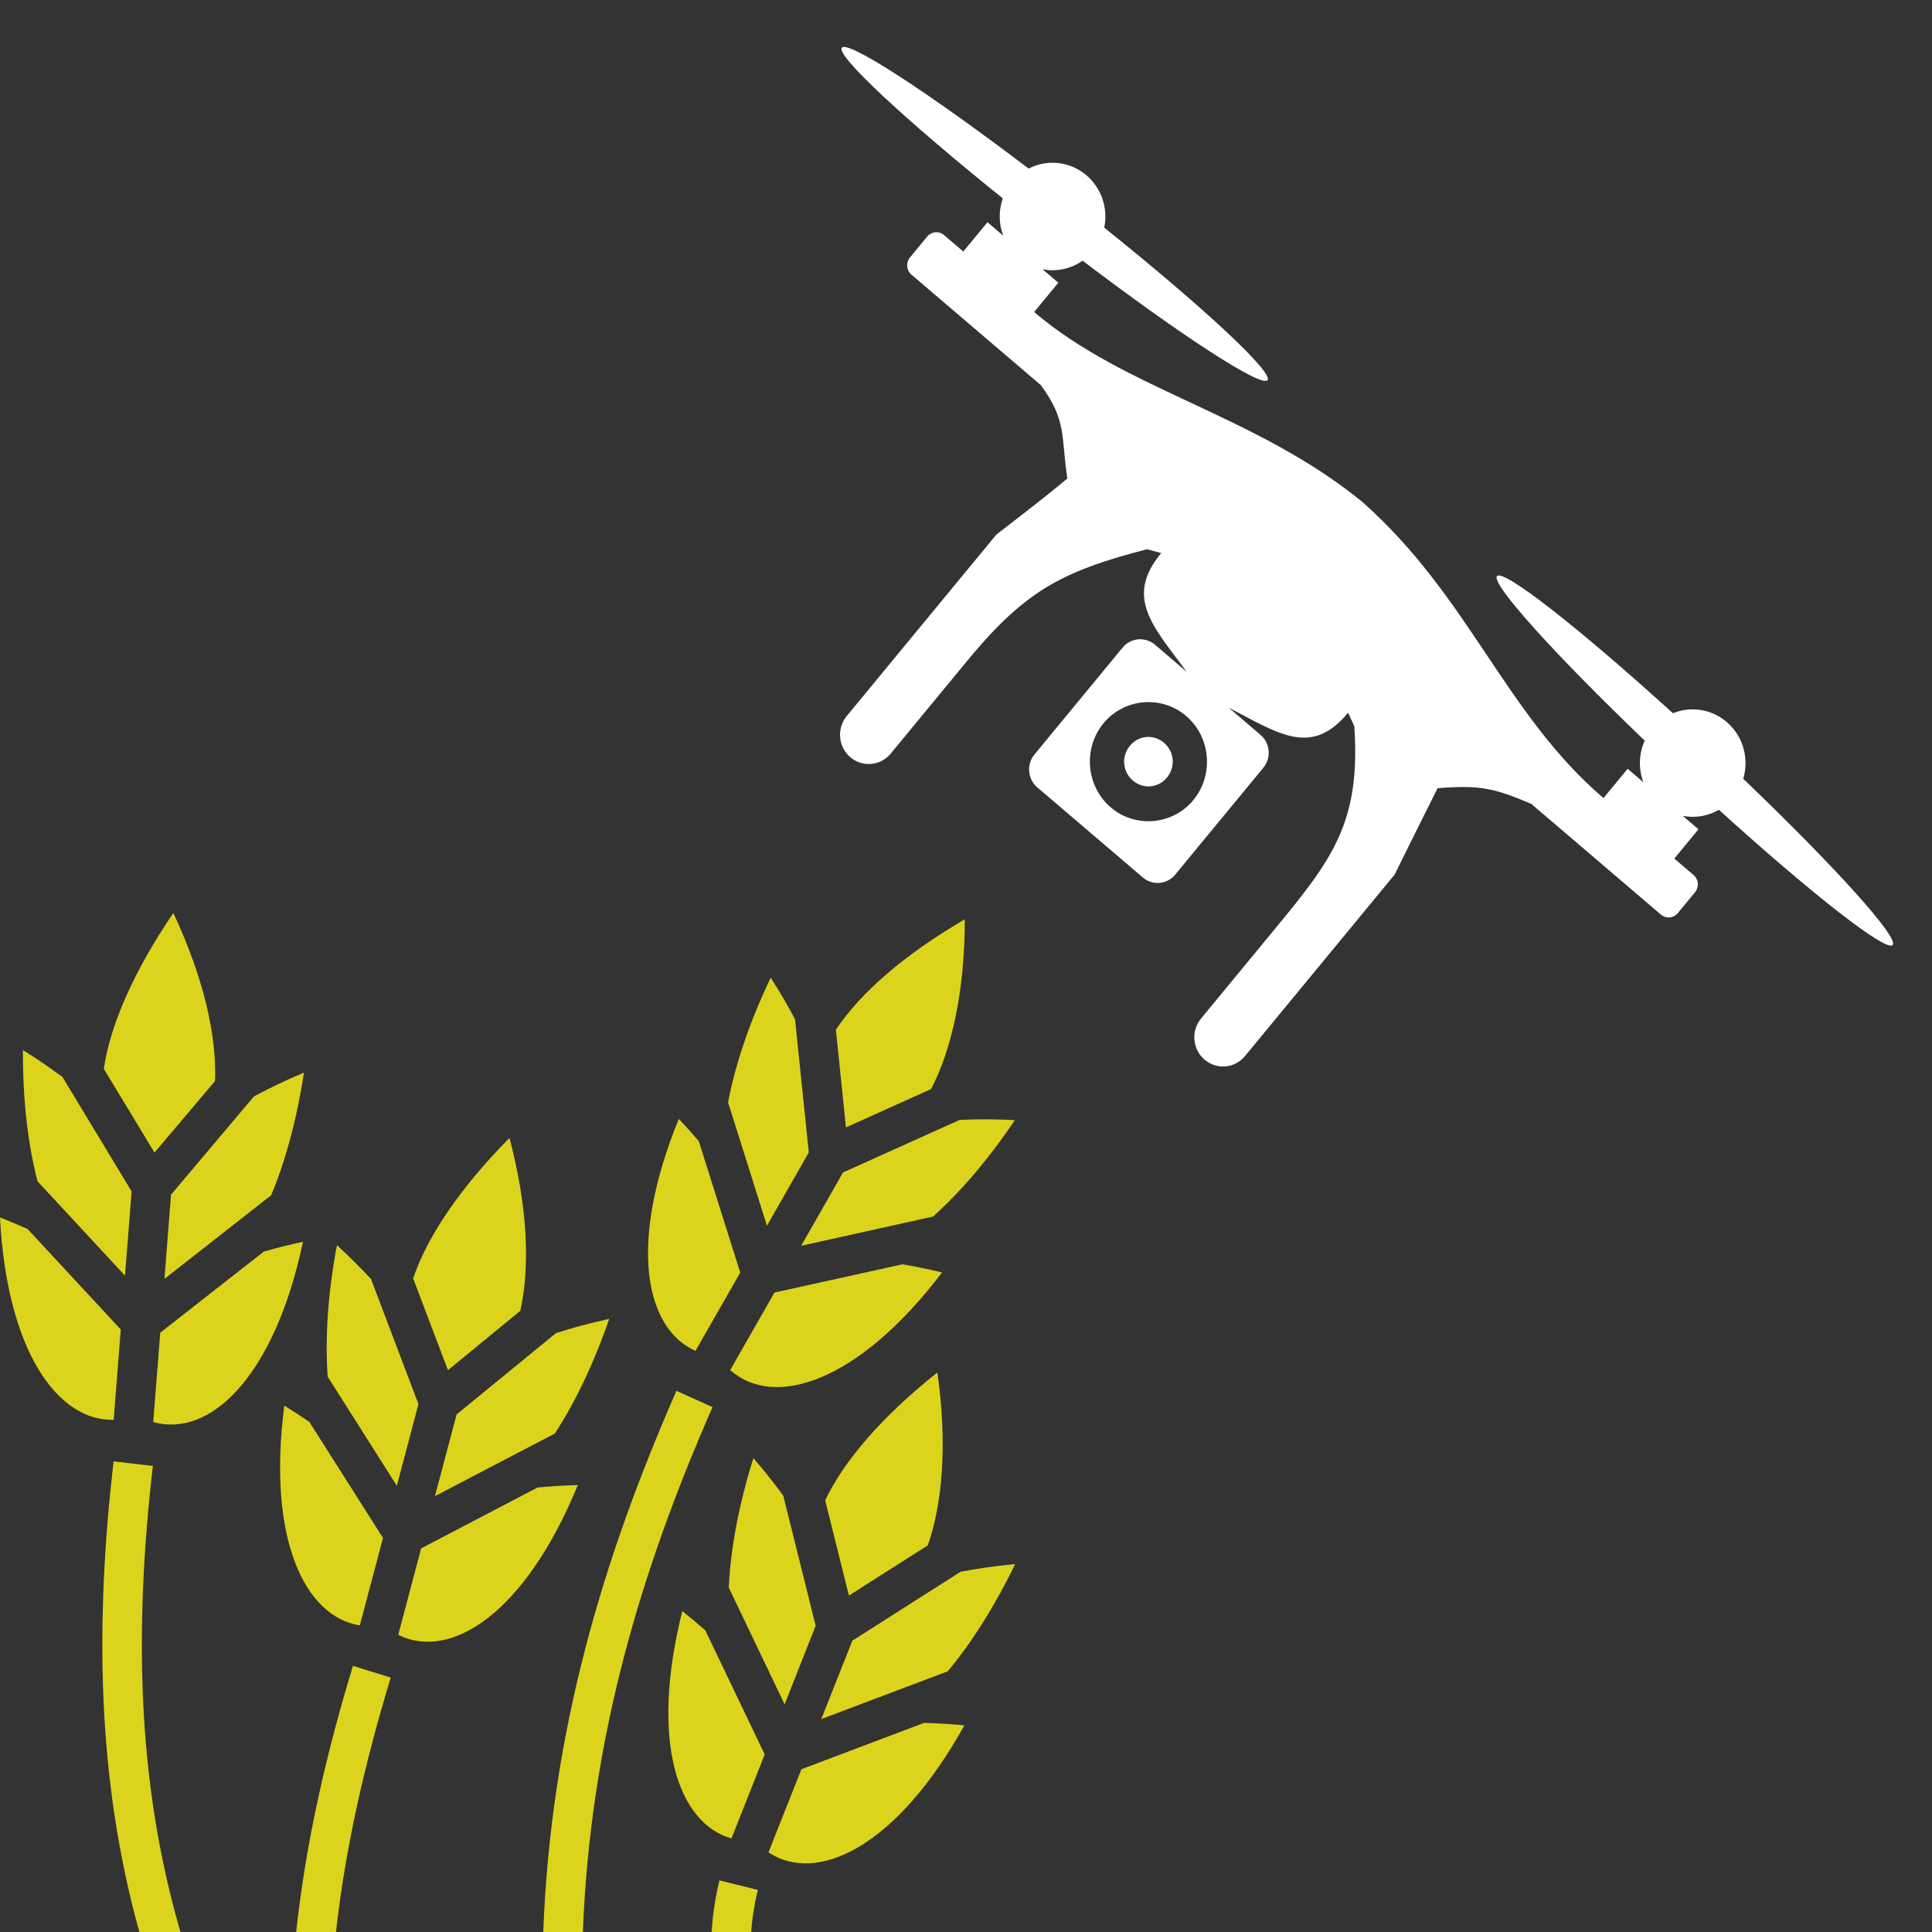 <svg width="100" height="100" viewBox="0 0 100 100" fill="none" xmlns="http://www.w3.org/2000/svg">
<rect x="0" y="0" width="100" height="100" fill="#333333" stroke="none"/>
<path d="M56.231 9.07C55.82 8.721 55.318 8.503 54.787 8.442C54.255 8.38 53.718 8.479 53.241 8.726C47.945 4.704 43.874 2.071 43.572 2.47C43.27 2.866 46.768 6.139 51.905 10.268C51.686 10.893 51.693 11.577 51.925 12.197L51.112 11.502L49.861 13.019L48.866 12.169C48.803 12.115 48.731 12.075 48.653 12.05C48.575 12.025 48.494 12.016 48.413 12.023C48.331 12.03 48.252 12.053 48.18 12.092C48.108 12.13 48.043 12.182 47.991 12.246L47.1 13.327C46.879 13.594 46.913 13.992 47.176 14.216L53.875 19.936C55.23 21.781 54.911 22.558 55.246 24.764C54.075 25.757 52.718 26.773 51.57 27.672L43.827 37.062C43.574 37.369 43.451 37.766 43.486 38.166C43.52 38.565 43.709 38.934 44.011 39.192C44.313 39.449 44.703 39.575 45.095 39.54C45.488 39.505 45.85 39.313 46.103 39.006L49.847 34.466C52.969 30.626 54.848 29.6 59.372 28.428L60.102 28.628C58.21 30.922 59.655 32.391 61.432 34.78L59.781 33.37C59.278 32.941 58.528 33.007 58.106 33.519L53.544 39.051C53.123 39.562 53.188 40.326 53.691 40.755L59.154 45.419C59.657 45.849 60.407 45.782 60.828 45.271L65.39 39.739C65.812 39.227 65.746 38.464 65.243 38.035L63.594 36.626C66.215 37.99 67.886 39.183 69.777 36.889L70.097 37.586C70.446 42.622 68.912 44.536 65.909 48.178L62.165 52.719C61.911 53.026 61.788 53.422 61.823 53.822C61.857 54.221 62.046 54.59 62.348 54.848C62.65 55.106 63.04 55.231 63.432 55.196C63.825 55.161 64.188 54.969 64.441 54.662L72.183 45.273C72.904 43.823 73.653 42.297 74.409 40.798C76.588 40.627 77.3 40.778 79.26 41.61L85.969 47.34C86.095 47.447 86.258 47.499 86.422 47.485C86.586 47.47 86.738 47.39 86.843 47.262L87.735 46.181C87.84 46.053 87.892 45.887 87.877 45.72C87.863 45.553 87.784 45.399 87.658 45.291L86.662 44.441L87.913 42.924L87.099 42.229C87.74 42.355 88.403 42.243 88.969 41.915C93.858 46.346 97.632 49.283 97.963 48.912C98.297 48.539 95.041 44.918 90.23 40.309C90.38 39.806 90.388 39.271 90.251 38.765C90.115 38.258 89.841 37.802 89.46 37.447C89.08 37.092 88.609 36.854 88.101 36.761C87.593 36.667 87.07 36.721 86.591 36.917C81.658 32.438 77.825 29.449 77.485 29.817C77.153 30.187 80.362 33.763 85.13 38.335C84.978 38.671 84.894 39.035 84.882 39.404C84.87 39.774 84.93 40.142 85.06 40.488L84.246 39.793L82.995 41.31C77.874 36.916 76.065 30.902 70.523 25.987C64.986 21.459 58.264 20.194 53.528 16.15L54.779 14.633L53.965 13.938C54.322 14.008 54.689 14.004 55.045 13.928C55.4 13.852 55.737 13.704 56.036 13.494C61.289 17.478 65.308 20.072 65.608 19.676C65.905 19.271 62.347 15.948 57.155 11.783C57.258 11.288 57.226 10.774 57.063 10.296C56.9 9.818 56.613 9.394 56.231 9.07ZM61.394 37.059C62.67 38.149 62.839 40.112 61.769 41.41C60.698 42.708 58.768 42.88 57.492 41.79C56.215 40.7 56.045 38.736 57.116 37.437C58.187 36.139 60.117 35.968 61.394 37.059ZM60.249 38.447C59.71 37.987 58.934 38.056 58.482 38.603C58.03 39.151 58.099 39.941 58.637 40.401C59.176 40.861 59.951 40.792 60.403 40.244C60.855 39.696 60.787 38.907 60.249 38.447Z" fill="white"/>
<path d="M8.971 47.258C6.929 50.257 5.704 53.049 5.375 55.324L7.996 59.659L11.13 55.954C11.225 53.605 10.529 50.565 8.971 47.257V47.258ZM49.938 47.583C46.822 49.401 44.531 51.388 43.266 53.297L43.786 58.355L48.193 56.369C49.276 54.291 49.938 51.245 49.938 47.583H49.938ZM39.892 50.602C38.781 52.931 38.053 55.123 37.685 57.057L39.697 63.443L41.863 59.652L41.151 52.764H41.155C40.763 52.026 40.342 51.305 39.892 50.602H39.892ZM1.187 54.352C1.174 56.939 1.449 59.234 1.94 61.14L6.47 66.027L6.812 61.665L3.24 55.757L3.244 55.753C2.577 55.258 1.891 54.791 1.187 54.352ZM15.732 55.518C14.811 55.906 13.949 56.317 13.149 56.746L8.852 61.835L8.513 66.193L14.035 61.866C14.77 60.105 15.359 57.962 15.732 55.518ZM35.136 57.912C32.506 64.342 33.367 68.745 35.998 69.922L38.315 65.868L36.17 59.068C35.835 58.673 35.49 58.288 35.136 57.912L35.136 57.912ZM51.125 57.936C50.627 57.933 50.143 57.946 49.671 57.967L43.635 60.686L41.469 64.481L48.295 62.969C49.708 61.7 51.152 60.022 52.528 57.978C52.051 57.954 51.582 57.939 51.125 57.936L51.125 57.936ZM26.37 58.901C23.826 61.474 22.118 63.994 21.385 66.169L23.185 70.919L26.931 67.847C27.445 65.555 27.308 62.439 26.37 58.901ZM0 63.017C0.359 69.966 3.009 73.568 5.885 73.488L6.251 68.815L1.427 63.612C0.956 63.402 0.48 63.203 0 63.017ZM15.681 64.276C15 64.421 14.325 64.589 13.656 64.782L8.294 68.981L7.931 73.603C10.832 74.434 14.19 71.326 15.681 64.277L15.681 64.276ZM17.44 64.45C16.962 66.988 16.821 69.294 16.961 71.257L20.54 76.903L21.659 72.675L19.205 66.207H19.209C18.643 65.597 18.053 65.011 17.44 64.45H17.44ZM46.718 65.439L40.087 66.902L37.795 70.915C40.059 72.929 44.412 71.583 48.758 65.864C48.083 65.699 47.403 65.557 46.718 65.439ZM31.533 68.265C30.558 68.478 29.639 68.725 28.776 69.002L23.633 73.212L22.514 77.439L28.721 74.198C29.76 72.601 30.727 70.601 31.533 68.265L31.533 68.265ZM48.518 71.039C45.688 73.289 43.696 75.584 42.712 77.657L43.94 82.586L48.022 79.988C48.802 77.775 49.033 74.665 48.518 71.039ZM35.013 71.991C31.243 80.578 28.51 89.598 28.119 100H30.168C30.558 89.95 33.187 81.245 36.881 72.831L35.013 71.991L35.013 71.991ZM14.716 72.755C13.822 79.657 15.78 83.682 18.624 84.129L19.825 79.605L16.013 73.599C15.588 73.307 15.156 73.025 14.716 72.755L14.716 72.755ZM38.996 75.471C38.224 77.933 37.812 80.205 37.72 82.171L40.611 88.215L42.219 84.15L40.546 77.432H40.553C40.082 76.785 39.563 76.13 38.996 75.471L38.996 75.471ZM5.878 75.64C4.93 83.896 4.988 92.005 7.213 100H9.341C7.055 92.166 6.958 84.168 7.911 75.879L5.879 75.64H5.878ZM29.908 76.868C29.184 76.886 28.49 76.928 27.824 76.993L21.799 80.144L20.612 84.617C23.315 85.971 27.174 83.53 29.908 76.868H29.908ZM52.542 80.957C51.549 81.05 50.608 81.184 49.719 81.355L44.118 84.921L42.51 88.979L49.052 86.509C50.272 85.049 51.467 83.18 52.542 80.957ZM35.318 83.392C33.618 90.138 35.089 94.372 37.86 95.157L39.581 90.809L36.505 84.385C36.13 84.053 35.733 83.723 35.318 83.392ZM18.268 86.226C16.88 90.79 15.831 95.363 15.329 100H17.389C17.882 95.603 18.887 91.23 20.225 86.831L18.268 86.225L18.268 86.226ZM47.83 89.176L41.48 91.577L39.776 95.88C42.3 97.551 46.419 95.592 49.917 89.304C49.224 89.237 48.527 89.194 47.83 89.176V89.176ZM37.237 97.329C37.032 98.183 36.888 99.074 36.837 100H38.883C38.932 99.26 39.053 98.538 39.225 97.821L37.237 97.329L37.237 97.329Z" fill="#DCD41C"/>
</svg>
